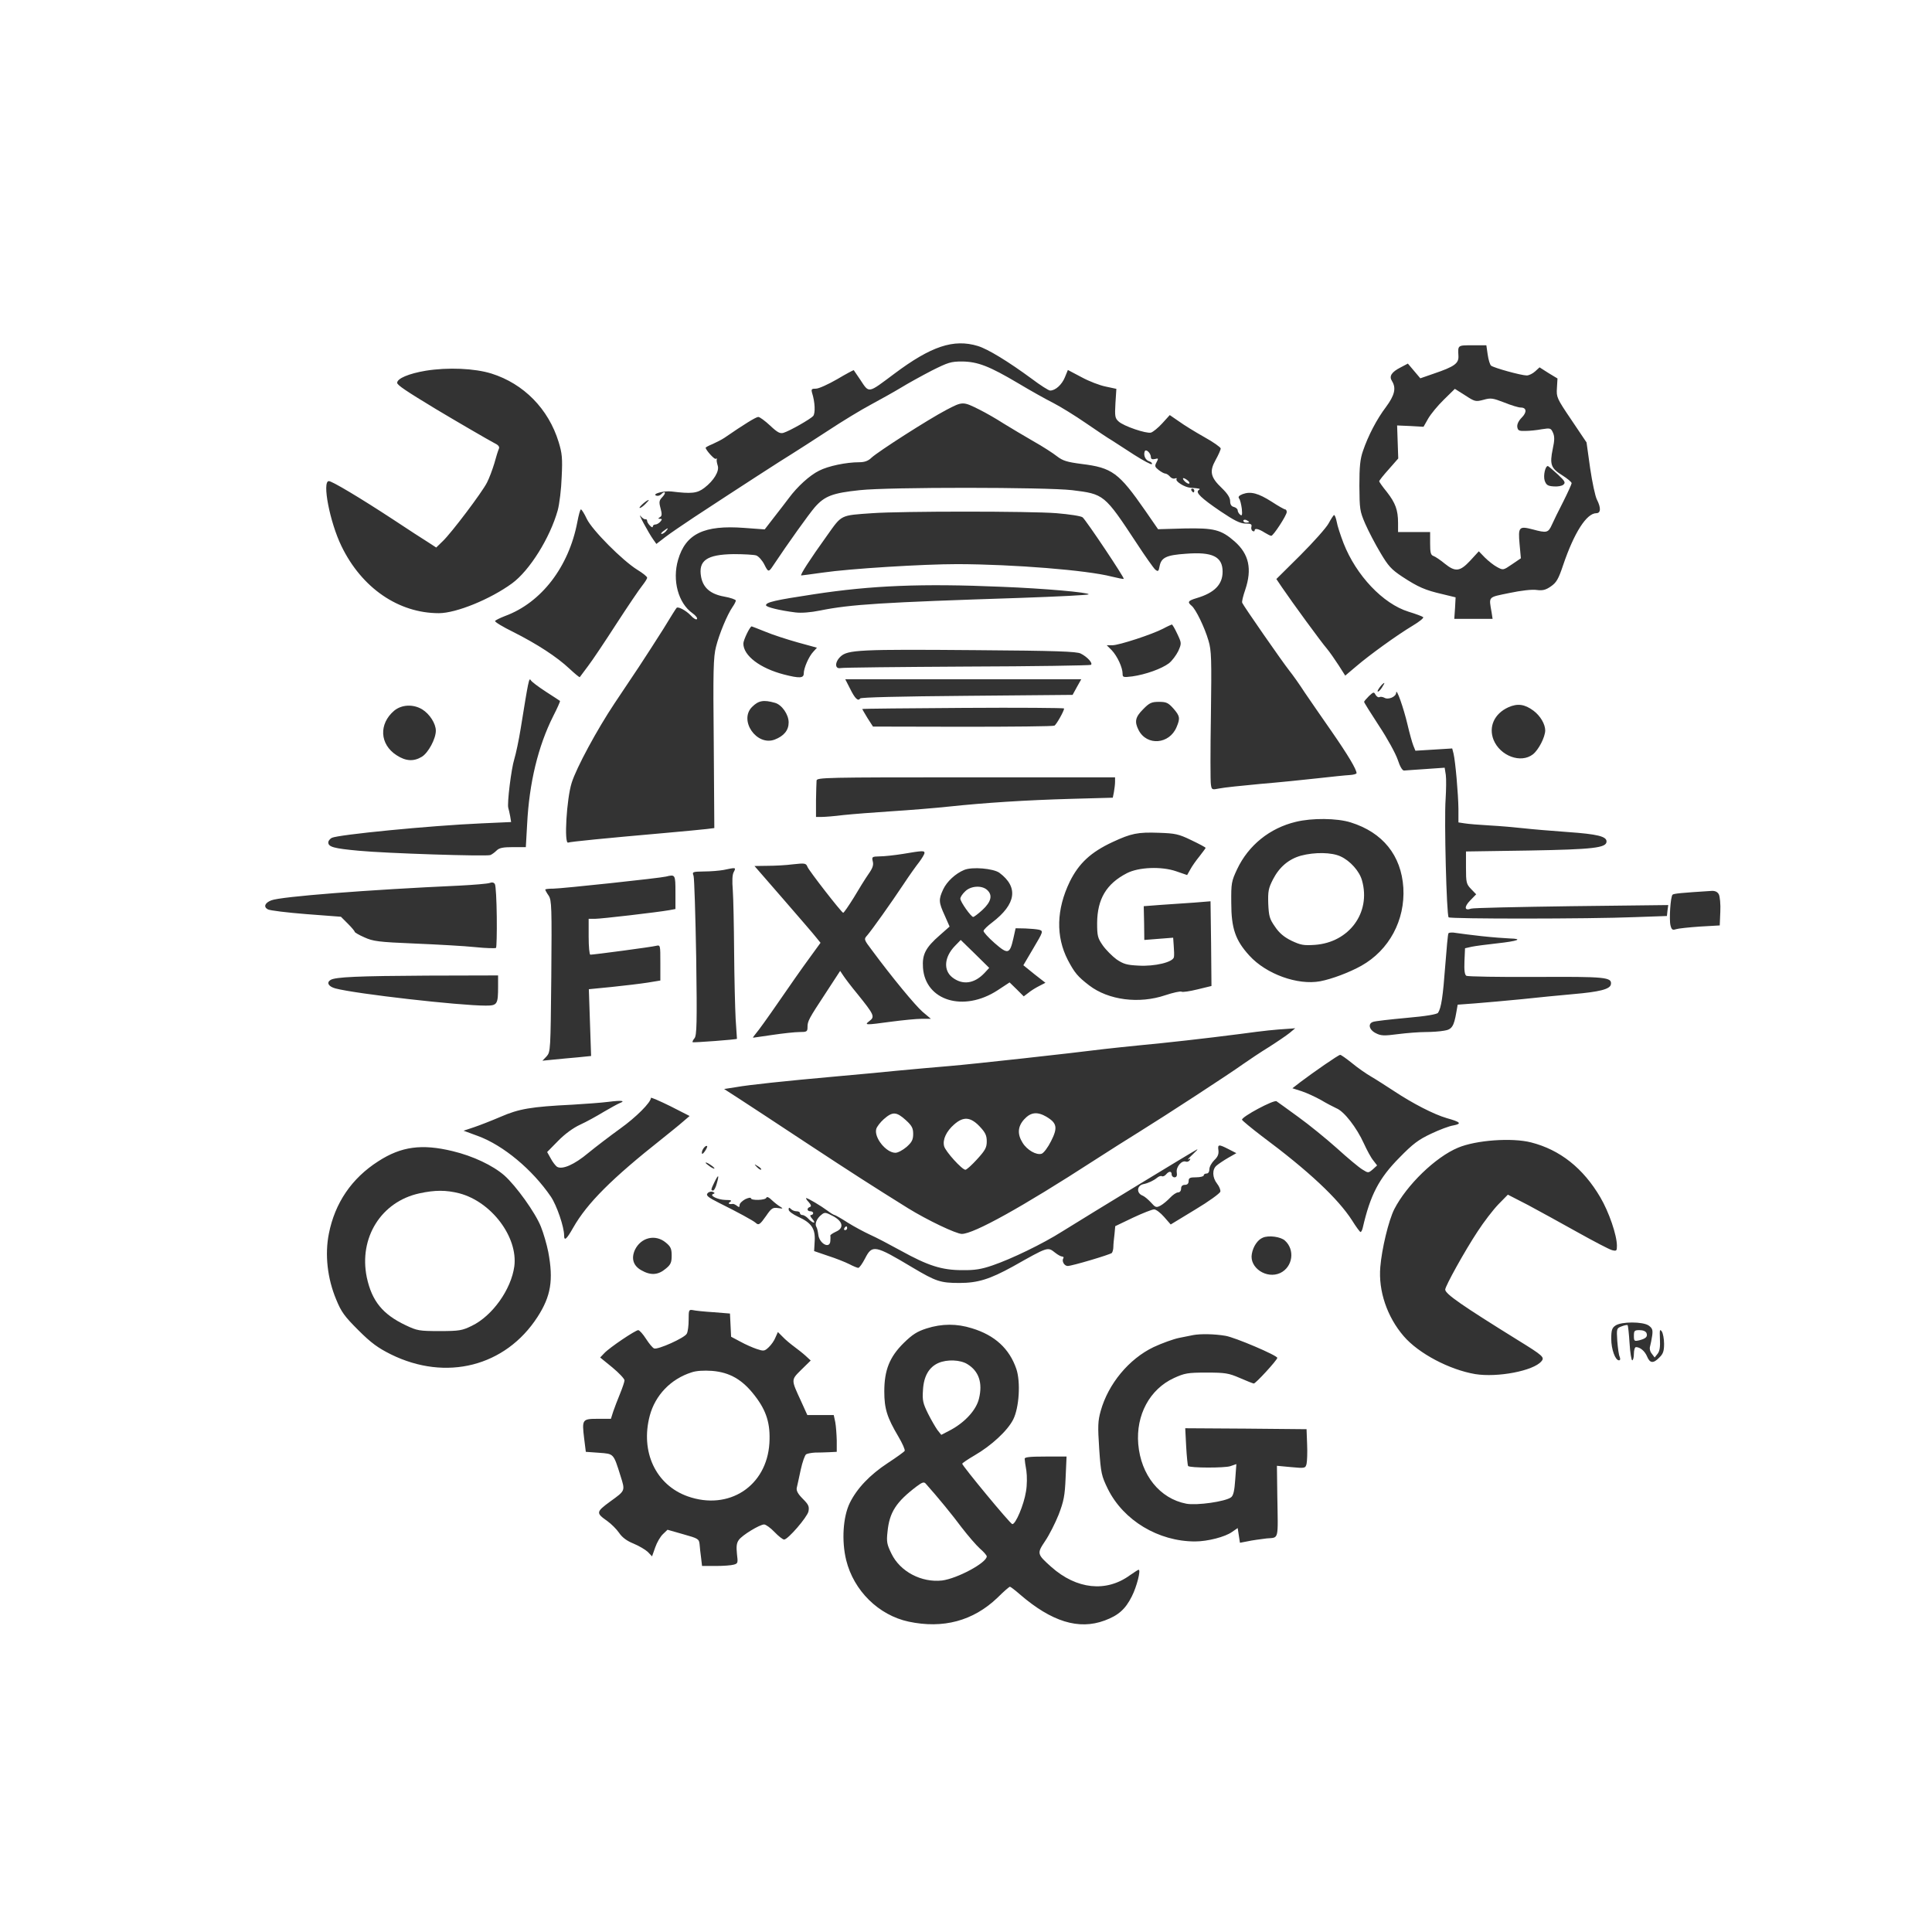 <?xml version="1.0" standalone="no"?>
<!DOCTYPE svg PUBLIC "-//W3C//DTD SVG 20010904//EN"
 "http://www.w3.org/TR/2001/REC-SVG-20010904/DTD/svg10.dtd">
<svg version="1.0" xmlns="http://www.w3.org/2000/svg"
 width="1024pt" height="1024pt" viewBox="0 0 1024 1024"
 preserveAspectRatio="xMidYMid meet">

<rect x="0" y="0" width="1024" height="1024" fill="#333333" stroke="none"/>

<g transform="translate(0,1024) scale(0.1,-0.1)"
fill="white" stroke="none">
<path d="M0 5120 l0 -5120 5120 0 5120 0 0 5120 0 5120 -5120 0 -5120 0 0
-5120z m5183 3286 c53 -16 161 -82 286 -174 45 -34 89 -62 97 -62 28 0 62 31
78 70 l16 39 72 -38 c40 -22 98 -44 129 -50 l56 -12 -5 -77 c-4 -69 -2 -79 17
-96 27 -25 146 -65 171 -59 11 3 38 25 60 49 l40 44 48 -33 c26 -19 86 -56
134 -83 49 -27 88 -55 88 -61 0 -7 -12 -34 -27 -61 -34 -61 -27 -92 33 -149
30 -29 44 -51 44 -69 0 -17 6 -28 20 -31 11 -3 20 -11 20 -18 0 -7 6 -17 13
-23 10 -8 12 -2 9 31 -3 23 -9 48 -14 54 -7 9 -2 16 18 24 43 16 83 5 154 -40
35 -23 67 -41 72 -41 4 0 8 -6 8 -14 0 -17 -71 -126 -82 -126 -5 0 -20 8 -35
17 -31 20 -53 25 -53 12 0 -6 -5 -7 -11 -3 -6 3 -9 14 -6 23 3 13 -4 16 -33
16 -28 1 -58 16 -131 65 -103 70 -134 100 -116 112 12 8 8 9 -44 13 -30 2 -81
34 -73 46 3 5 -1 6 -9 3 -8 -3 -20 2 -27 11 -7 8 -18 15 -24 15 -6 0 -22 9
-35 19 -20 16 -22 21 -11 41 11 21 10 22 -9 17 -14 -3 -21 0 -21 10 0 21 -27
47 -33 30 -7 -21 4 -46 24 -52 11 -4 17 -10 14 -15 -3 -4 -44 18 -93 49 -48
31 -102 66 -119 77 -18 10 -80 52 -137 91 -58 40 -136 88 -173 107 -38 19
-122 66 -187 105 -152 90 -213 114 -297 115 -59 0 -74 -5 -160 -48 -52 -27
-125 -67 -164 -91 -38 -23 -110 -63 -160 -90 -49 -26 -153 -89 -230 -140 -77
-50 -162 -105 -188 -121 -45 -27 -280 -179 -519 -336 -57 -38 -125 -84 -151
-104 l-48 -37 -17 24 c-25 35 -85 147 -67 124 9 -11 21 -19 26 -17 5 1 9 -3 9
-9 0 -6 7 -17 15 -25 8 -9 15 -11 15 -5 0 6 6 11 14 11 7 0 19 7 26 15 10 12
10 15 -1 15 -12 0 -12 2 -1 9 11 6 11 17 3 47 -9 34 -8 41 11 61 21 23 13 34
-9 12 -6 -6 -17 -9 -25 -6 -24 9 41 27 81 22 106 -13 136 -10 174 19 50 38 81
89 71 118 -4 13 -7 28 -5 33 1 6 -1 7 -5 3 -6 -6 -54 47 -54 59 0 2 16 11 36
19 20 9 48 23 63 33 106 73 168 111 180 111 8 0 36 -21 63 -46 38 -36 53 -44
71 -38 33 10 143 73 157 89 12 15 10 73 -6 123 -5 19 -3 22 21 22 15 0 65 23
112 50 47 28 87 49 88 48 1 -2 16 -24 34 -50 49 -74 39 -75 181 31 195 146
314 186 443 147z m2702 -45 c4 -28 12 -54 18 -59 15 -12 160 -52 189 -52 12 0
32 10 45 22 l23 21 47 -30 48 -29 -3 -51 c-3 -48 -1 -54 77 -169 l80 -119 19
-136 c11 -75 27 -150 36 -167 22 -43 21 -72 -3 -72 -52 0 -118 -104 -176 -275
-25 -75 -36 -93 -65 -113 -27 -19 -44 -23 -75 -19 -23 4 -84 -3 -145 -16 -116
-24 -109 -16 -94 -104 l5 -33 -101 0 -102 0 4 57 3 57 -70 17 c-91 21 -128 37
-212 92 -59 39 -75 57 -117 128 -27 45 -63 114 -80 153 -29 67 -30 78 -31 201
0 102 4 142 19 185 28 82 73 168 122 233 46 62 55 100 32 137 -17 26 -3 48 46
73 l38 20 33 -39 33 -39 72 25 c109 37 132 54 130 93 -3 58 -5 57 74 57 l74 0
7 -49z m-5280 -101 c171 -54 302 -187 356 -363 18 -59 21 -85 16 -185 -2 -64
-12 -144 -21 -177 -41 -146 -149 -319 -242 -387 -115 -84 -296 -158 -388 -158
-214 0 -409 134 -516 355 -62 127 -104 345 -67 345 17 0 166 -89 340 -203 78
-52 162 -106 186 -121 l43 -28 35 34 c46 44 207 257 234 310 12 23 29 69 39
102 9 34 20 68 24 77 5 10 -2 20 -21 29 -31 16 -213 122 -313 182 -157 95
-205 127 -205 139 0 23 62 49 151 64 118 19 259 13 349 -15z m2588 -192 c32
-16 88 -48 125 -72 37 -23 108 -65 158 -94 50 -28 107 -65 127 -81 30 -23 52
-30 129 -40 163 -20 198 -46 339 -249 l67 -97 140 4 c157 3 194 -6 266 -69 76
-67 93 -146 56 -256 -11 -32 -19 -63 -16 -69 5 -14 212 -312 250 -360 17 -21
54 -73 81 -115 28 -41 92 -134 143 -207 86 -124 132 -201 132 -221 0 -4 -17
-9 -37 -10 -21 -1 -96 -9 -168 -17 -71 -8 -209 -22 -305 -30 -96 -9 -194 -19
-217 -24 -40 -8 -41 -7 -45 21 -3 16 -3 180 0 366 4 299 3 345 -13 397 -20 69
-67 166 -89 184 -24 20 -20 27 27 41 94 28 137 72 137 140 0 80 -54 106 -194
95 -104 -7 -131 -20 -140 -66 -5 -28 -8 -30 -23 -18 -9 8 -53 70 -98 139 -172
261 -173 261 -343 282 -138 16 -972 17 -1125 0 -144 -15 -186 -31 -238 -90
-32 -37 -142 -191 -220 -308 -25 -38 -27 -38 -48 4 -11 22 -31 44 -43 48 -13
4 -66 7 -120 7 -142 -2 -188 -34 -172 -121 11 -58 50 -91 122 -104 34 -6 62
-16 62 -21 0 -5 -8 -21 -18 -35 -28 -41 -70 -142 -87 -210 -14 -54 -16 -125
-12 -512 l3 -449 -40 -5 c-23 -3 -122 -12 -221 -21 -318 -28 -500 -46 -514
-51 -22 -7 -8 232 19 317 25 80 135 283 227 421 38 57 96 144 129 193 33 50
91 140 129 200 37 61 69 112 71 113 7 9 49 -13 74 -39 15 -17 31 -26 34 -20 4
5 -7 19 -24 31 -75 53 -108 174 -76 283 40 138 138 185 350 169 l109 -8 51 66
c28 36 63 81 77 100 45 61 111 121 160 145 48 25 144 45 213 45 28 0 48 7 65
24 37 34 301 203 396 253 88 46 88 46 178 1z m1137 -428 c0 -5 -2 -10 -4 -10
-3 0 -8 5 -11 10 -3 6 -1 10 4 10 6 0 11 -4 11 -10z m-2911 -73 c-13 -13 -26
-21 -29 -19 -5 4 38 42 48 42 3 0 -6 -10 -19 -23z m-309 -77 c28 -59 189 -221
268 -270 28 -17 52 -36 52 -42 0 -6 -12 -24 -26 -42 -14 -17 -75 -107 -136
-201 -60 -93 -128 -195 -151 -225 -23 -30 -42 -57 -44 -59 -2 -2 -26 18 -55
45 -66 62 -170 130 -299 195 -55 27 -98 53 -95 58 3 4 27 16 53 26 193 71 338
261 383 498 7 37 15 67 19 67 4 0 18 -22 31 -50z m2489 30 c71 -6 130 -15 139
-22 19 -16 223 -321 218 -326 -2 -2 -31 4 -64 12 -131 34 -520 65 -817 66
-182 0 -572 -24 -715 -45 -58 -8 -108 -15 -113 -15 -9 0 45 84 137 212 79 111
68 106 240 118 154 11 835 11 975 0z m1486 -46 c3 -20 20 -71 36 -113 67 -171
209 -321 344 -363 39 -12 74 -25 78 -29 5 -4 -20 -24 -55 -45 -85 -51 -230
-156 -300 -216 l-58 -49 -35 55 c-20 31 -48 71 -63 89 -28 32 -183 244 -238
325 l-29 43 127 126 c69 69 137 145 150 169 13 24 26 44 29 44 4 0 10 -16 14
-36z m-1780 -344 c232 -9 465 -30 465 -40 0 -4 -163 -12 -362 -19 -735 -24
-898 -34 -1062 -67 -49 -10 -99 -14 -130 -10 -81 10 -156 28 -156 38 0 16 47
27 252 58 306 47 575 58 993 40z m935 -250 c23 -49 23 -50 5 -91 -11 -22 -33
-52 -50 -65 -39 -29 -123 -59 -193 -69 -49 -6 -52 -5 -52 14 0 33 -28 93 -57
124 l-27 27 30 0 c35 0 212 58 269 88 22 12 43 21 46 22 3 0 16 -22 29 -50z
m-2184 12 c38 -16 115 -41 172 -57 l102 -28 -19 -21 c-24 -25 -51 -87 -51
-116 0 -25 -23 -26 -105 -5 -127 33 -215 100 -215 164 0 19 35 91 44 91 2 0
34 -13 72 -28z m1672 -116 c36 -18 66 -52 54 -60 -6 -3 -302 -8 -659 -9 -356
-2 -657 -5 -668 -8 -31 -6 -31 32 0 61 38 36 103 39 718 34 425 -3 534 -7 555
-18z m-2835 -202 c40 -25 73 -48 75 -49 2 -2 -14 -38 -36 -81 -80 -159 -127
-354 -138 -571 l-7 -123 -69 0 c-52 0 -72 -4 -86 -18 -10 -10 -25 -21 -33 -24
-21 -8 -554 9 -699 23 -130 12 -160 20 -160 44 0 8 8 18 18 24 33 17 520 65
795 77 l156 7 -5 31 c-3 17 -8 37 -10 44 -7 23 16 209 32 259 8 26 24 100 34
163 41 254 44 270 53 255 4 -8 40 -35 80 -61z m2815 25 l-23 -42 -560 -5
c-360 -3 -562 -8 -566 -14 -11 -17 -28 0 -54 53 l-25 49 626 0 625 0 -23 -41z
m1616 -4 c-9 -14 -19 -23 -22 -20 -5 4 26 45 35 45 2 0 -4 -11 -13 -25z m136
-195 c11 -47 25 -97 31 -112 l11 -27 98 6 97 6 7 -27 c10 -42 25 -213 26 -293
l0 -72 33 -5 c17 -3 77 -8 132 -11 55 -3 136 -10 180 -15 44 -5 150 -14 235
-20 156 -11 205 -23 205 -50 0 -34 -70 -42 -412 -48 l-333 -5 0 -85 c0 -80 2
-88 27 -114 l27 -28 -33 -34 c-32 -33 -29 -55 6 -42 9 4 247 9 530 13 l515 6
-4 -29 -3 -29 -170 -6 c-247 -10 -978 -10 -987 -1 -11 11 -24 518 -16 626 3
50 4 108 1 129 l-6 38 -100 -7 c-55 -4 -107 -7 -115 -8 -9 -1 -22 21 -34 58
-11 32 -55 113 -99 179 -43 66 -79 123 -79 127 0 3 12 17 26 31 24 22 26 23
35 6 6 -9 14 -15 20 -12 5 3 16 2 26 -3 21 -13 63 5 63 27 1 27 39 -80 60
-169z m-3353 115 c37 -10 73 -62 73 -104 0 -42 -25 -72 -74 -91 -96 -36 -191
102 -120 173 34 34 61 39 121 22z m2112 -30 c35 -40 37 -52 17 -99 -38 -91
-157 -101 -201 -16 -23 45 -18 69 24 111 33 34 45 39 84 39 39 0 49 -5 76 -35z
m1909 -12 c36 -27 62 -71 62 -105 -1 -36 -35 -102 -65 -126 -64 -50 -174 -9
-209 77 -27 69 4 138 78 172 49 22 87 17 134 -18z m-5890 7 c39 -24 72 -75 72
-113 0 -43 -40 -117 -74 -138 -43 -26 -85 -24 -134 8 -90 58 -95 166 -13 236
40 33 101 36 149 7z m3402 5 c0 -13 -40 -84 -51 -91 -7 -4 -226 -6 -487 -6
l-475 1 -29 45 c-15 25 -28 47 -28 48 0 2 241 4 535 6 294 2 535 0 535 -3z
m270 -389 c0 -13 -3 -37 -6 -54 l-6 -30 -217 -6 c-251 -7 -461 -21 -651 -41
-74 -8 -211 -19 -305 -25 -93 -6 -208 -15 -255 -20 -47 -6 -98 -10 -115 -10
l-30 0 0 88 c1 48 2 95 3 105 2 16 47 17 792 17 l790 0 0 -24z m1249 -215
c170 -53 268 -175 279 -346 10 -172 -75 -331 -223 -414 -63 -35 -155 -70 -218
-82 -119 -22 -286 38 -375 136 -74 81 -96 144 -96 280 -1 104 1 114 31 178 60
127 173 218 311 251 85 21 218 20 291 -3z m-845 -94 c42 -20 76 -38 76 -41 0
-2 -15 -22 -32 -44 -18 -22 -40 -53 -49 -70 l-17 -30 -58 20 c-78 27 -199 22
-261 -10 -109 -56 -157 -137 -158 -264 0 -69 3 -80 30 -119 17 -24 50 -57 73
-74 37 -25 55 -30 117 -33 85 -5 182 18 187 45 2 9 1 36 -1 60 l-3 43 -77 -6
-76 -6 -1 89 -2 90 92 7 c50 3 129 9 176 12 l86 7 3 -225 2 -224 -74 -18 c-41
-10 -79 -16 -85 -12 -6 3 -44 -5 -86 -19 -139 -47 -301 -26 -403 52 -61 47
-77 66 -113 134 -65 126 -61 269 10 416 48 97 111 156 227 210 99 46 133 53
245 49 86 -3 104 -6 172 -39z m-1414 -68 c0 -6 -13 -28 -28 -48 -16 -20 -53
-72 -82 -116 -69 -104 -169 -244 -193 -272 -19 -21 -19 -22 25 -80 108 -146
229 -292 268 -326 l44 -37 -50 0 c-27 0 -98 -7 -159 -15 -141 -19 -146 -19
-116 4 29 22 24 33 -63 141 -34 41 -68 86 -77 100 l-16 24 -75 -115 c-92 -140
-98 -151 -98 -183 0 -24 -4 -26 -42 -26 -24 0 -88 -7 -142 -15 -55 -8 -102
-15 -104 -15 -3 0 4 10 15 23 11 12 65 87 120 167 55 80 127 183 161 229 l61
84 -22 27 c-12 16 -91 107 -175 204 l-153 176 68 1 c37 0 99 3 136 8 64 7 69
6 77 -14 8 -20 177 -238 189 -243 3 -1 28 35 56 80 27 46 62 102 78 125 22 31
28 48 23 67 -6 25 -4 26 36 27 24 0 79 6 123 13 106 18 115 18 115 5z m-1011
-101 c-8 -14 -9 -47 -5 -97 3 -42 6 -188 7 -326 1 -137 5 -297 8 -355 4 -58 7
-106 7 -106 -2 -4 -232 -21 -235 -18 -2 2 2 12 10 21 12 15 14 80 9 428 -4
226 -10 420 -14 433 -8 21 -6 22 55 23 35 0 82 4 104 8 66 14 67 14 54 -11z
m1408 -4 c102 -76 89 -166 -38 -263 -24 -18 -45 -38 -46 -45 -1 -6 25 -35 58
-64 71 -62 81 -60 100 24 l12 54 51 -1 c28 -1 61 -4 74 -7 22 -7 22 -9 -31
-98 l-53 -90 58 -47 59 -46 -33 -17 c-18 -9 -44 -25 -57 -36 l-25 -19 -37 37
-38 37 -64 -42 c-180 -117 -382 -55 -395 119 -5 71 13 107 90 174 l51 45 -26
59 c-32 70 -33 84 -8 138 19 41 65 84 111 103 42 18 155 8 187 -15z m-1717
-103 l0 -89 -32 -6 c-61 -11 -362 -46 -395 -46 l-33 0 0 -95 c0 -52 4 -95 9
-95 19 0 327 41 349 47 22 5 22 4 22 -89 l0 -95 -67 -11 c-38 -6 -123 -16
-190 -23 l-122 -12 6 -177 6 -177 -69 -7 c-38 -3 -96 -9 -129 -12 l-60 -6 22
23 c21 24 21 31 25 424 3 368 2 403 -14 428 -10 14 -18 29 -18 32 0 3 19 5 43
5 41 0 567 56 597 64 49 12 50 11 50 -83z m-947 -130 c1 -88 -1 -162 -4 -165
-3 -3 -53 -2 -110 4 -57 6 -201 14 -321 19 -194 8 -221 12 -267 33 -28 12 -51
26 -51 29 0 4 -16 23 -36 43 l-37 37 -184 14 c-101 8 -192 19 -203 25 -25 13
-16 35 18 48 50 20 511 56 997 78 77 4 149 10 160 14 13 5 23 3 28 -6 5 -8 9
-86 10 -173z m6477 119 c6 -11 10 -53 8 -93 l-3 -72 -105 -6 c-58 -4 -115 -10
-127 -14 -18 -6 -23 -3 -29 20 -8 31 0 153 11 163 6 6 49 10 207 20 18 1 31
-5 38 -18z m-1255 -222 c55 -6 121 -11 147 -12 74 -2 43 -14 -67 -26 -55 -6
-116 -14 -135 -18 l-35 -8 -3 -68 c-2 -49 1 -72 10 -78 7 -4 173 -7 368 -6
371 2 405 -1 398 -40 -5 -25 -60 -39 -199 -51 -68 -6 -191 -18 -274 -27 -82
-8 -193 -18 -245 -22 l-94 -7 -7 -40 c-13 -76 -24 -92 -66 -98 -21 -4 -65 -7
-97 -7 -33 0 -99 -5 -146 -11 -75 -10 -91 -9 -118 5 -36 18 -43 51 -14 60 11
4 90 13 177 21 104 9 161 19 167 27 17 26 26 87 38 248 7 91 14 169 17 173 3
5 21 6 42 2 20 -3 81 -11 136 -17z m-5215 -265 c0 -97 -4 -103 -66 -103 -139
0 -686 62 -796 91 -37 10 -49 31 -26 45 25 16 149 21 511 23 l377 1 0 -57z
m4195 -248 c-16 -13 -66 -47 -110 -75 -44 -27 -105 -68 -135 -89 -72 -52 -416
-276 -550 -359 -58 -36 -166 -104 -240 -152 -383 -248 -639 -390 -702 -390
-30 0 -183 73 -285 136 -191 119 -294 185 -543 349 -151 100 -310 204 -353
232 l-79 51 64 10 c67 12 254 32 533 57 94 8 238 22 320 30 83 8 209 19 280
25 121 10 637 67 819 90 44 5 129 14 190 20 139 13 337 35 531 60 134 18 172
22 265 28 l25 2 -30 -25z m330 -159 c30 -25 76 -57 102 -72 26 -15 80 -50 120
-76 101 -67 212 -124 280 -144 75 -21 83 -30 36 -39 -21 -3 -74 -23 -118 -44
-66 -31 -96 -53 -168 -127 -109 -110 -154 -198 -194 -371 -3 -13 -8 -23 -12
-23 -3 0 -24 28 -45 62 -74 115 -229 261 -479 447 -55 42 -102 81 -104 86 -4
15 170 108 183 98 7 -4 58 -42 115 -83 57 -41 149 -116 205 -166 56 -51 116
-101 134 -112 32 -20 32 -20 56 0 l23 21 -20 26 c-12 14 -34 55 -50 90 -38 84
-105 171 -146 187 -17 8 -54 27 -82 44 -29 16 -74 37 -101 46 l-50 16 44 34
c69 52 200 143 209 143 4 1 32 -19 62 -43z m-3545 -311 c-19 -17 -69 -57 -110
-90 -267 -211 -398 -342 -472 -472 -35 -62 -48 -73 -48 -41 0 45 -39 159 -70
205 -98 144 -253 273 -387 322 l-76 28 54 18 c30 10 94 35 143 56 97 42 159
53 381 64 66 4 151 10 190 15 71 9 93 6 59 -7 -10 -4 -48 -25 -84 -46 -36 -22
-92 -53 -125 -68 -37 -17 -82 -50 -117 -86 l-58 -59 19 -34 c10 -19 25 -38 33
-44 28 -17 92 11 166 73 39 32 115 90 169 129 84 60 163 139 163 163 0 4 46
-16 103 -44 l102 -52 -35 -30z m4495 -110 c153 -39 276 -136 367 -291 46 -78
88 -201 88 -257 0 -27 -2 -29 -26 -23 -15 4 -97 47 -183 95 -86 48 -204 113
-262 144 l-107 55 -50 -51 c-28 -29 -78 -94 -111 -145 -68 -103 -171 -289
-171 -307 0 -23 90 -85 385 -268 133 -82 143 -91 125 -112 -42 -51 -233 -87
-351 -68 -136 23 -300 109 -379 201 -88 102 -135 240 -124 367 8 97 44 246 74
306 66 128 218 276 338 326 95 40 285 54 387 28z m-4379 -47 c-11 -15 -16 -18
-16 -7 0 16 21 42 28 34 2 -2 -3 -14 -12 -27z m2776 11 l41 -21 -44 -25 c-24
-14 -52 -33 -61 -41 -24 -20 -23 -63 3 -96 11 -14 19 -33 17 -42 -2 -9 -61
-52 -133 -95 l-130 -79 -35 40 c-19 22 -43 40 -53 40 -10 0 -61 -20 -112 -44
l-94 -45 -4 -43 c-3 -24 -6 -54 -6 -67 0 -13 -4 -27 -8 -32 -10 -9 -211 -69
-234 -69 -18 0 -33 26 -23 41 3 5 0 9 -6 9 -7 0 -23 9 -37 20 -41 32 -35 34
-225 -73 -122 -67 -185 -87 -283 -87 -100 0 -124 8 -247 81 -202 121 -215 123
-253 49 -14 -27 -30 -50 -36 -50 -5 0 -27 9 -48 20 -22 11 -72 31 -113 44
l-73 25 3 53 c4 66 -17 97 -88 129 -28 13 -50 29 -50 38 0 12 3 12 12 3 7 -7
20 -12 30 -12 10 0 18 -4 18 -10 0 -5 6 -10 13 -10 8 0 22 -9 32 -20 10 -11
23 -20 28 -20 6 0 2 9 -8 20 -10 11 -13 20 -7 20 7 0 12 5 12 10 0 6 -7 10
-15 10 -18 0 -20 17 -2 23 8 3 7 10 -7 26 -11 11 -16 21 -13 21 9 0 78 -41
113 -67 17 -13 34 -23 38 -23 3 0 35 -18 69 -40 35 -22 88 -50 118 -64 30 -13
104 -52 164 -85 143 -79 216 -103 325 -103 66 -1 102 5 160 25 100 34 266 114
370 180 154 96 696 426 715 435 6 2 -6 -10 -25 -28 -19 -18 -29 -29 -21 -25
10 6 12 4 7 -4 -5 -7 -13 -10 -20 -8 -22 9 -53 -27 -49 -56 3 -19 -1 -27 -12
-27 -8 0 -15 7 -15 15 0 19 -14 19 -30 0 -7 -8 -17 -12 -22 -9 -5 3 -17 -1
-26 -9 -17 -14 -46 -28 -71 -33 -36 -7 -39 -48 -5 -61 10 -4 29 -20 44 -36 24
-27 28 -29 51 -17 13 7 36 26 51 42 14 15 33 28 42 28 9 0 16 8 16 20 0 13 7
20 20 20 13 0 20 7 20 20 0 17 7 20 40 20 22 0 40 5 40 10 0 6 7 10 15 10 9 0
15 9 15 23 0 13 12 34 26 48 18 17 24 31 22 51 -5 34 1 34 54 7z m-4114 -10
c109 -26 214 -76 275 -129 62 -55 165 -198 194 -272 13 -32 31 -93 39 -134 28
-149 14 -234 -57 -344 -170 -263 -485 -343 -778 -198 -68 34 -104 60 -172 128
-73 73 -90 96 -117 162 -47 112 -61 239 -39 349 32 163 121 294 262 384 122
79 231 93 393 54z m1388 -90 c3 -6 -5 -3 -20 6 -14 10 -26 19 -26 22 0 7 39
-17 46 -28z m248 -8 c-2 -3 -12 3 -22 13 -16 17 -16 18 5 5 12 -7 20 -15 17
-18z m-235 -74 c-5 -20 -14 -37 -19 -37 -13 0 -13 4 7 45 21 43 26 40 12 -8z
m-18 -55 c-24 -8 23 -31 64 -32 30 0 36 -3 25 -10 -14 -9 -7 -14 14 -11 4 1
14 -4 22 -10 11 -9 14 -8 14 4 0 9 14 22 30 31 17 8 30 10 30 5 0 -13 78 -11
82 3 3 7 14 2 29 -13 14 -13 34 -29 45 -35 16 -10 15 -11 -12 -7 -28 4 -35 0
-63 -41 -33 -47 -40 -52 -56 -37 -12 11 -96 57 -193 105 -60 30 -71 40 -62 51
6 8 19 11 28 8 11 -5 12 -8 3 -11z m3029 -247 c55 -49 42 -140 -24 -172 -73
-34 -165 28 -151 101 7 40 31 75 58 86 31 14 95 5 117 -15z m-3281 -11 c26
-21 31 -33 31 -69 0 -36 -5 -48 -31 -69 -41 -35 -81 -37 -131 -8 -42 24 -53
62 -33 107 32 67 109 85 164 39z m253 -369 l87 -7 3 -61 3 -62 49 -26 c27 -15
66 -32 87 -39 36 -12 41 -12 63 9 14 13 30 36 36 52 l13 29 26 -26 c14 -15 42
-38 61 -52 19 -14 47 -36 61 -49 l26 -24 -50 -49 c-55 -55 -55 -50 -1 -167
l33 -73 70 0 70 0 8 -37 c4 -21 7 -65 8 -98 l0 -60 -40 -2 c-22 -1 -56 -2 -75
-2 -19 -1 -40 -5 -47 -9 -7 -4 -20 -41 -29 -82 -9 -41 -18 -85 -21 -96 -3 -15
6 -32 32 -58 31 -31 35 -41 30 -67 -7 -31 -109 -149 -129 -149 -7 0 -30 18
-51 40 -21 22 -46 40 -55 40 -23 0 -117 -57 -134 -82 -12 -16 -14 -35 -10 -74
6 -48 5 -51 -17 -57 -13 -4 -56 -7 -96 -7 l-72 0 -5 43 c-3 23 -7 55 -8 72 -3
28 -7 31 -86 53 l-84 24 -24 -23 c-14 -13 -32 -44 -41 -70 l-17 -48 -23 24
c-13 12 -47 32 -76 44 -35 14 -60 33 -76 57 -13 19 -41 47 -62 62 -61 43 -61
48 17 105 79 57 78 55 53 134 -38 121 -35 117 -114 123 l-70 5 -9 72 c-12 100
-10 103 73 103 l69 0 12 38 c7 20 23 63 36 94 13 32 24 64 24 72 0 8 -29 39
-64 68 l-65 53 22 23 c28 30 165 122 180 122 7 -1 25 -21 41 -46 16 -25 35
-48 43 -51 19 -8 162 56 173 78 6 10 10 43 10 74 0 52 1 55 23 51 12 -3 61 -8
109 -11z m4957 -71 c19 -14 22 -23 18 -53 -3 -20 -8 -45 -11 -56 -4 -12 -1
-28 9 -40 l15 -20 16 20 c11 14 14 37 12 78 -2 48 -1 55 10 40 6 -9 12 -39 12
-65 0 -39 -5 -54 -25 -73 -32 -33 -50 -31 -65 5 -12 29 -37 50 -59 50 -6 0
-11 -16 -11 -35 0 -19 -4 -35 -9 -35 -4 0 -11 41 -14 91 -3 50 -8 93 -10 95
-2 3 -17 0 -32 -6 -27 -10 -27 -12 -23 -78 3 -37 8 -75 13 -84 4 -11 3 -18 -4
-18 -20 0 -41 59 -41 114 0 45 4 58 22 70 31 22 146 22 177 0z m-3588 -14
c122 -37 199 -108 236 -216 23 -69 15 -205 -17 -268 -30 -59 -115 -138 -205
-190 -36 -21 -65 -41 -65 -44 0 -11 253 -317 265 -320 17 -4 62 102 73 173 6
34 6 81 2 110 -5 28 -9 56 -9 63 -1 9 28 12 110 12 l112 0 -5 -112 c-4 -97
-10 -125 -37 -196 -18 -45 -50 -108 -71 -139 -45 -67 -44 -70 32 -138 134
-119 291 -136 417 -44 23 16 43 29 46 29 13 0 -10 -90 -36 -141 -34 -68 -71
-101 -144 -128 -137 -51 -281 -7 -450 139 -25 22 -49 40 -52 40 -4 0 -34 -26
-67 -59 -128 -122 -287 -165 -470 -126 -159 34 -291 164 -331 326 -25 102 -17
229 19 303 38 77 106 149 202 212 46 30 86 59 89 64 3 6 -12 40 -34 77 -59
100 -74 146 -74 238 0 113 28 183 103 257 46 45 71 61 121 77 82 26 160 26
240 1z m1344 -40 c50 -8 275 -104 275 -117 0 -11 -116 -138 -125 -136 -5 1
-39 14 -75 30 -58 25 -76 28 -175 28 -100 0 -116 -3 -173 -29 -128 -59 -202
-196 -189 -350 14 -164 114 -289 255 -316 56 -10 206 11 237 34 12 9 18 34 22
94 l6 82 -32 -11 c-29 -10 -214 -10 -224 1 -2 3 -7 49 -10 103 l-5 97 321 -2
322 -3 3 -80 c2 -44 0 -91 -3 -104 -6 -23 -8 -24 -82 -17 l-75 7 2 -158 c4
-243 10 -221 -57 -227 -32 -4 -77 -10 -99 -15 l-42 -8 -6 39 -6 39 -29 -20
c-37 -27 -131 -51 -197 -51 -194 0 -379 111 -462 278 -34 70 -37 83 -46 213
-8 121 -7 147 8 201 40 143 149 275 280 338 45 21 106 43 136 49 30 6 64 13
75 15 39 7 111 6 170 -4z"/>
<path d="M6270 7704 c0 -11 29 -34 34 -26 2 4 -4 13 -15 20 -10 7 -19 10 -19
6z"/>
<path d="M6590 7480 c0 -6 7 -10 15 -10 8 0 15 2 15 4 0 2 -7 6 -15 10 -8 3
-15 1 -15 -4z"/>
<path d="M3516 7425 c-11 -8 -15 -15 -9 -15 6 0 16 7 23 15 16 19 11 19 -14 0z"/>
<path d="M7653 8122 c-32 -31 -69 -76 -83 -100 l-25 -44 -70 4 -70 3 3 -88 3
-87 -50 -57 c-28 -31 -51 -60 -51 -64 0 -3 18 -29 41 -57 45 -58 59 -95 59
-164 l0 -48 85 0 85 0 0 -60 c0 -49 3 -62 18 -67 9 -3 36 -21 59 -40 57 -46
81 -43 136 16 l45 49 32 -33 c18 -18 47 -41 64 -50 33 -18 33 -18 80 14 l47
32 -7 76 c-8 90 -3 96 70 77 74 -20 82 -18 101 24 9 20 36 76 61 124 24 48 44
92 44 97 0 6 -23 25 -50 42 -60 37 -67 58 -50 140 10 46 10 66 1 86 -11 24
-14 25 -59 18 -26 -5 -65 -9 -87 -9 -34 -1 -40 2 -43 21 -2 14 7 33 23 49 29
29 27 54 -5 54 -12 0 -51 12 -88 27 -60 23 -70 25 -109 14 -42 -11 -46 -10
-98 24 l-54 34 -58 -57z m602 -395 c40 -37 44 -45 31 -56 -8 -7 -31 -11 -52
-9 -31 2 -39 8 -47 31 -8 26 3 77 17 77 2 0 25 -19 51 -43z"/>
<path d="M6896 5705 c-65 -18 -115 -60 -149 -126 -24 -47 -27 -63 -25 -129 3
-66 7 -81 36 -122 22 -33 48 -55 87 -74 49 -23 64 -26 124 -22 182 13 298 171
250 341 -13 49 -63 105 -114 128 -47 22 -137 23 -209 4z"/>
<path d="M5115 5515 c-14 -13 -25 -30 -25 -38 0 -17 57 -97 68 -97 5 0 27 17
50 38 46 43 54 78 24 105 -28 26 -88 22 -117 -8z"/>
<path d="M5061 5226 c-56 -58 -62 -128 -14 -166 55 -43 118 -34 172 24 l24 26
-75 74 -76 74 -31 -32z"/>
<path d="M4685 4309 c-19 -17 -38 -41 -41 -54 -11 -46 53 -125 102 -125 13 0
39 14 59 31 28 25 35 38 35 69 0 31 -7 44 -40 74 -49 44 -69 45 -115 5z"/>
<path d="M5429 4308 c-35 -38 -38 -79 -9 -125 23 -38 73 -67 101 -58 11 4 33
33 50 67 36 71 31 95 -23 128 -49 29 -84 26 -119 -12z"/>
<path d="M5057 4280 c-41 -36 -62 -80 -53 -115 7 -28 95 -125 113 -125 6 0 34
25 62 56 43 47 51 62 51 94 0 32 -7 47 -38 80 -49 51 -86 53 -135 10z"/>
<path d="M4353 3801 c-24 -19 -36 -48 -26 -64 4 -6 8 -24 10 -40 5 -49 62 -79
64 -34 1 12 1 25 0 29 0 3 13 12 30 20 44 19 37 55 -17 83 -38 20 -43 21 -61
6z"/>
<path d="M4475 3730 c-3 -5 -1 -10 4 -10 6 0 11 5 11 10 0 6 -2 10 -4 10 -3 0
-8 -4 -11 -10z"/>
<path d="M2223 3915 c-203 -44 -322 -236 -279 -445 27 -126 84 -196 206 -254
61 -29 72 -31 180 -31 105 0 120 3 171 28 109 53 208 192 225 315 20 155 -121
342 -291 387 -71 18 -129 18 -212 0z"/>
<path d="M3665 2966 c-110 -35 -192 -121 -221 -229 -51 -192 32 -368 201 -428
218 -77 419 54 433 282 6 102 -15 171 -77 251 -65 85 -132 124 -226 132 -45 3
-84 1 -110 -8z"/>
<path d="M8660 3160 c0 -28 2 -30 28 -24 35 9 46 19 39 38 -4 10 -18 16 -37
16 -27 0 -30 -3 -30 -30z"/>
<path d="M4974 3016 c-50 -22 -78 -70 -82 -143 -4 -56 0 -71 27 -126 17 -34
40 -73 50 -87 l20 -25 48 25 c77 41 138 107 152 168 20 83 -1 145 -62 182 -37
23 -107 26 -153 6z"/>
<path d="M4860 2363 c-110 -83 -146 -138 -156 -242 -6 -53 -3 -67 21 -116 46
-95 159 -154 268 -142 80 10 237 94 237 128 0 5 -16 24 -36 41 -20 18 -63 68
-97 112 -49 66 -125 159 -191 233 -9 10 -19 6 -46 -14z"/>
</g>
</svg>
